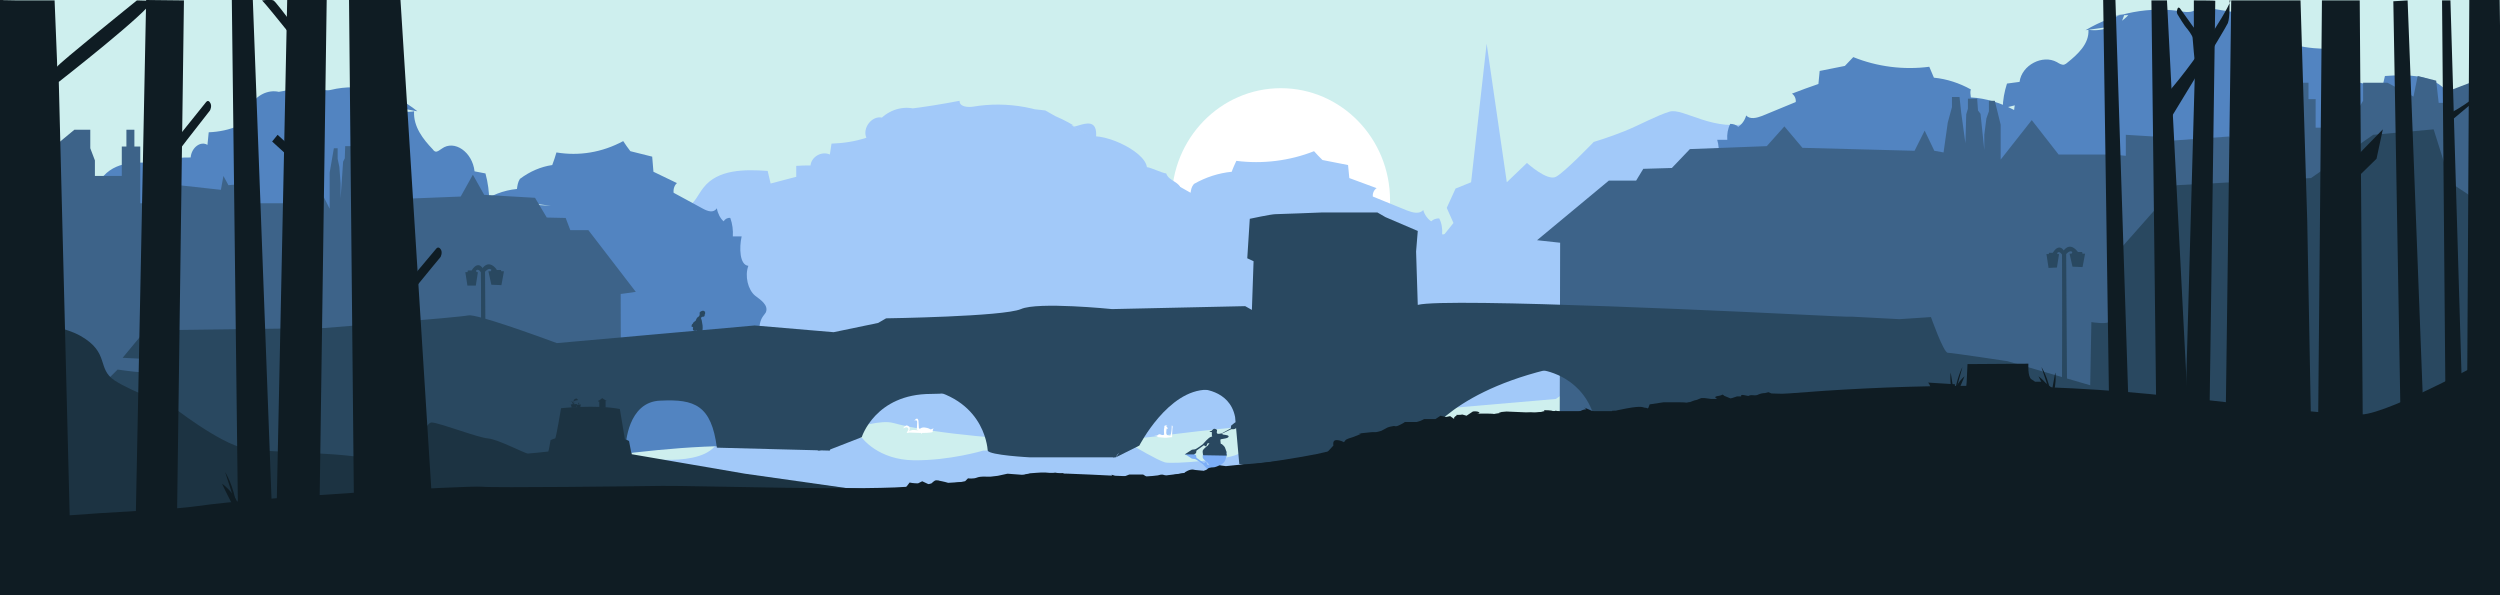 <?xml version="1.0" encoding="utf-8"?>
<!-- Generator: Adobe Illustrator 18.0.0, SVG Export Plug-In . SVG Version: 6.00 Build 0)  -->
<svg version="1.2" baseProfile="tiny" id="Layer_1" xmlns="http://www.w3.org/2000/svg" xmlns:xlink="http://www.w3.org/1999/xlink"
	 x="0px" y="0px" viewBox="0 350.1 595.3 141.7" xml:space="preserve">
<rect x="0" y="350.1" width="595.3" height="141.7" fill="#333333" stroke="none"/>
<rect x="0.7" y="350" fill="#CEEFEE" width="595" height="141"/>
<path fill="#A2C9F9" d="M205.3,454.4c0,0,3.8,5.2,12.3,5.3s16.5-2.3,16.5-2.3l36-1c0,0,5.5,3.3,7.3,3.8s16.3-0.7,17.7-2.2
	c1.3-1.5,31.3-1.2,31.3-1.2s-31.5,20.3-32,20.3s-137.7-4.7-137.7-4.7l-9.5-14.2c0,0,8,3.7,11.2,3.7s-8.7-3.2-8.7-3.2
	s15.6,3.1,20.4-2.2C175,451.4,205.3,454.4,205.3,454.4z"/>
<ellipse fill="#FFFFFF" cx="305" cy="397.8" rx="26" ry="26.7"/>
<path fill="#F9DF7C" d="M272,396.4c-0.7-0.6-2.2-0.1-2,0.8"/>
<path fill="#A2C9F9" d="M248.9,376.4c-0.9-0.1-1.8-0.2-2.7-0.3c0.3,0.9,0.7,1.7,1,2.6c2.8,0.4,5.7,0.8,8.5,1.3
	c-7.1-4.3-15.8-5.9-24-4.5c-1.3,0.2-3.3,0-3.2-1.4c-4.2,0.8-8.4,1.5-12.7,2c0.9,0,1.8,0.1,2.7,0.1c-2.9-1-6.2-0.2-8.5,1.9
	c-2.4-0.5-4.7,2.5-3.7,4.8c-2.7,0.9-5.5,1.3-8.3,1.4c-0.1,0.9-0.3,1.8-0.4,2.6c-1.9-0.9-4.4,0.5-4.6,2.6c-1.1,0-2.3,0-3.4,0.1
	c0,0.9,0,1.8,0,2.6c-2,0.5-4.1,1.1-6.1,1.6c-0.2-1-0.5-2-0.7-3c-5.5-0.4-11.9-0.4-15.3,4c-1.3,1.6-2.1,3.9-4,4.6
	c3.3,2.2,3.4,7.1,2.3,11c-1.1,3.9-2.9,7.8-2,11.7c0.9,3.9,4.2,6.7,7.4,9.2c5.8,4.5,11.8,9.1,18.7,11.6c5.1,1.8-8.4,11.3-3.1,12.4
	c5.3,1.1,20.6-5.9,25.8-4.5c10.3,2.8,29.7,4.1,40.4,4.5c12.4,0.5,24.6-1.8,36.9-3c17.3-1.8,34.8-2.7,52.1-2.8
	c2.6-6.9,5.8-13.6,9.8-19.9c-0.9-2.3-1.7-5.3,0-7.1c0.3-0.3,0.6-0.5,0.8-0.9c0.8-1.5-1.5-2.5-3-3.4c-2-1.2-2.9-4.1-1.8-6.2
	c-2.4-0.1-2.5-3.7-1.9-6.1c-0.8,0-1.6,0-2.5,0c0.1-1.3-0.1-2.7-0.7-3.8c-0.7,0-1.4,0.2-1.9,0.7c-0.9-0.6-1.6-1.6-1.9-2.7
	c-0.9,1.1-2.6,0.6-3.9,0.1c-2.7-1.1-5.4-2.2-8.1-3.3c-0.1-0.8,0.3-1.6,0.9-2c-2.2-0.8-4.3-1.6-6.5-2.4c-0.1-1-0.2-2.1-0.3-3.1
	c-2-0.4-4.1-0.8-6.1-1.2c-0.7-0.7-1.4-1.4-2-2.1c-5.8,2.3-12.3,3.1-18.5,2.3c-0.4,0.9-0.8,1.7-1.1,2.6c-3.1,0.3-6.2,1.3-9,2.9
	c-0.6,0.7-0.7,1.4-0.8,2.1"/>
<path fill="#A2C9F9" d="M281.2,395.4c0-2-2.9-2.1-3.5-4c-1-0.1-3.6-1.4-4.6-1.5c-0.5-4-11.4-8.9-14.9-6.9c-0.5,0.3,5.2,1.6,4.6,1.5
	c-0.3-0.1-2.6,3.4-2.9,3.2c4.3-13.8-5.1-5.4-5.1-7.9"/>
<path fill="#5284C1" d="M123.1,395.1c-3.2,0.3-6.3,1.5-9,3.5c-0.1-1.1-0.2-2.3-0.8-3s-1.9-0.1-1.7,1c6.5,0.8,13.1,1.7,19.6,2.5
	c-4.9-0.3-9.8-0.6-14.7-0.9c0-2.3-0.3-4.6-0.9-6.8c-0.9-0.2-1.7-0.3-2.6-0.5c-0.5-4.6-4.8-7.6-7.8-5.4c-0.5,0.3-1,0.8-1.5,0.7
	c-0.3-0.1-0.5-0.3-0.7-0.6c-2.2-2.3-4.6-5.3-4.4-9c-3,0.6-6.2-1-8.3-4.1c1.1,0,2.1,0.1,3.2,0.1c-0.8-0.1-1.6-0.3-2.3-0.4
	c0.3,1,0.6,2,0.9,3c2.4,0.5,4.9,1,7.3,1.4c-6.1-4.9-13.6-6.8-20.6-5.1c-1.1,0.3-2.8,0-2.8-1.6c-3.6,0.9-7.3,1.7-10.9,2.3
	c0.8,0,1.5,0.1,2.3,0.1c-2.5-1.1-5.4-0.2-7.3,2.2c-2.1-0.5-4,2.9-3.2,5.5c-2.3,1-4.7,1.5-7.2,1.6c-0.1,1-0.2,2-0.3,3
	c-1.6-1-3.8,0.6-4,3c-1,0-2,0-2.9,0.1c0,1,0,2,0,3c-1.7,0.6-3.5,1.2-5.2,1.8c-0.2-1.2-0.4-2.3-0.6-3.5c-4.7-0.5-10.3-0.4-13.2,4.6
	c-1.1,1.9-1.8,4.4-3.4,5.3c2.9,2.5,2.9,8.2,2,12.6s-2.5,9-1.8,13.5c0.7,4.5,3.6,7.7,6.3,10.5c5,5.2,10.1,10.5,16,13.3
	c4.3,2.1,9,2.7,13.5,4s8.9,3.2,13.4,4.8c8.9,3.2,18,5,27.2,5.4c10.6,0.5,21.3-0.8,31.9-2.2c14.9-2,29.7-4.3,44.7-4.5
	c2.2-8,5-15.6,8.4-22.8c-0.8-2.7-1.5-6,0-8.1c0.2-0.3,0.5-0.6,0.7-1c0.6-1.7-1.3-2.9-2.6-3.9c-1.7-1.4-2.5-4.7-1.6-7.1
	c-2.1-0.2-2.2-4.3-1.6-7c-0.7,0-1.4,0-2.1,0c0.1-1.5-0.1-3-0.6-4.4c-0.6-0.1-1.2,0.2-1.6,0.8c-0.8-0.7-1.4-1.9-1.6-3.1
	c-0.8,1.2-2.2,0.7-3.3,0.1c-2.3-1.3-4.7-2.5-7-3.8c-0.1-0.9,0.2-1.8,0.8-2.3c-1.9-0.9-3.7-1.8-5.6-2.7c-0.1-1.2-0.2-2.4-0.3-3.6
	c-1.7-0.4-3.5-0.9-5.2-1.3c-0.6-0.8-1.2-1.6-1.7-2.4c-5,2.7-10.5,3.6-15.9,2.7c-0.3,1-0.6,2-1,3c-2.7,0.4-5.3,1.5-7.7,3.3
	C123.3,393.5,123.2,394.3,123.1,395.1z"/>
<polygon fill="#3D6389" points="0,395.1 2.3,393.6 2.2,383 4.4,380.8 8,383 8,385.9 9.7,385.9 10,380.4 12.9,379.3 13.6,384.4 
	17.7,381 21.5,381 21.5,385.4 22.6,388.3 22.6,392 29,392 29,385 30.1,385 30.1,381 32,381 32,385 33.4,385 33.4,398.5 40.9,398.5 
	42.6,394.2 52.6,395.3 53.2,392 54.4,394.2 58.8,393.8 58.8,398.9 60.8,398.5 69.4,398.5 73.6,390.1 78.5,399.8 78.5,396 
	78.5,391.2 79.5,385.4 80.4,385.4 80.4,387.9 80.8,389.8 81.1,393.8 81.1,397.4 81.7,388.6 82.1,387.8 82.2,384.9 83.6,384.9 
	83.6,387.3 83.9,388.7 84,395.8 84.7,388.3 84.9,384.5 86.2,384.5 86.2,386.9 86.8,390.8 87.5,398 88.9,397.6 90.5,392.7 
	92.1,397.6 109.7,396.9 112.6,391.7 115.3,396.5 127.4,397.2 130.2,401.9 134.7,402 135.8,404.9 140.1,404.9 151.4,419.6 
	147.8,420.1 147.9,464 147.7,475 0,475 0,395.6 2,394 "/>
<path fill="#A2C9F9" d="M417.3,379.2c-9,2.7-16.6-3.6-19.8-2.5c-3.2,1-6.9,3.1-10.6,4.6c-3.7,1.5-7.4,2.6-7.4,2.6s-6.9,7.2-9,8.3
	c-2.1,1.1-6.9-3.3-6.9-3.3l-4.8,4.6l-4.8-33l-3.7,33l-3.7,1.5l-2.1,4.6l1.6,3.6l-3.7,4.6l-0.5,5.7v4.3l-3.7,19.1l2.1,10.8l30.2-2.6
	l59.1-42.5l11.7-9.7c0.3-0.7,0.7-10.7-3-10C436.7,381.8,420.6,378.3,417.3,379.2z"/>
<path fill="#5284C1" d="M476.9,375.9c0-2,0.4-4,1-5.9c1-0.1,2-0.3,3-0.4c0.5-4,5.5-6.6,8.9-4.7c0.5,0.3,1.1,0.7,1.7,0.6
	c0.3-0.1,0.6-0.3,0.8-0.5c2.5-2,5.2-4.5,5-7.8c3.4,0.5,7.1-0.9,9.5-3.5c-1.2,0-2.4,0.1-3.6,0.1c0.9-0.1,1.8-0.2,2.7-0.3
	c-0.3,0.9-0.7,1.7-1,2.6c-2.8,0.4-5.5,0.8-8.3,1.2c7-4.2,15.5-5.8,23.4-4.4c1.3,0.2,3.2,0,3.1-1.4c4.1,0.8,8.2,1.4,12.4,2
	c-0.9,0-1.7,0.1-2.6,0.1c2.8-0.9,6.1-0.2,8.3,1.9c2.4-0.5,4.6,2.5,3.6,4.8c2.6,0.9,5.4,1.3,8.2,1.4c0.1,0.9,0.3,1.7,0.4,2.6
	c1.8-0.9,4.3,0.5,4.5,2.6c1.1,0,2.2,0,3.3,0.1c0,0.9,0,1.7,0,2.6c2,0.5,4,1,6,1.6c0.2-1,0.5-2,0.7-3c5.4-0.4,11.7-0.4,15,4
	c1.2,1.6,2,3.8,3.9,4.6c-3.3,2.1-3.3,7-2.3,10.9c1.1,3.8,2.8,7.7,2,11.6c-0.9,3.9-4.1,6.6-7.2,9.1c-5.7,4.5-11.5,9-18.2,11.5
	c-4.9,1.8-10.2,2.3-15.3,3.5c-5.1,1.1-10.2,2.8-15.2,4.1c-10.1,2.7-20.5,4.3-31,4.7c-12.1,0.5-24.2-0.7-36.2-1.9
	c-16.9-1.8-33.8-3.7-50.8-3.8c-2.5-6.9-5.7-13.5-9.5-19.7c0.9-2.3,1.7-5.2,0-7c-0.3-0.3-0.6-0.5-0.7-0.9c-0.7-1.5,1.5-2.5,2.9-3.3
	c2-1.2,2.8-4,1.8-6.2c2.4-0.1,2.5-3.7,1.8-6c0.8,0,1.6,0,2.4,0c-0.1-1.3,0.1-2.6,0.7-3.8c0.7,0,1.4,0.2,1.9,0.7
	c0.9-0.6,1.6-1.6,1.9-2.7c0.9,1,2.5,0.6,3.8,0.1c2.7-1.1,5.3-2.2,8-3.3c0.1-0.8-0.3-1.6-0.9-2c2.1-0.8,4.2-1.6,6.3-2.3
	c0.1-1,0.2-2.1,0.3-3.1c2-0.4,4-0.8,6-1.2c0.7-0.7,1.3-1.4,2-2.1c5.7,2.3,12,3.1,18.1,2.3c0.4,0.9,0.7,1.7,1.1,2.6
	c3.1,0.3,6.1,1.3,8.8,2.8c-0.2,0.5-0.1,1.2,0,1.9c3.6,0.2,7.1,1.3,10.3,3c0.1-0.9,0.2-2,0.9-2.6c0.7-0.6,2.1-0.1,2,0.8"/>
<polygon fill="#3D6389" points="595.3,383.5 591.7,382.1 592,371.7 588.7,369.6 583.2,371.7 583.2,374.6 580.7,374.6 580.1,369.3 
	575.7,368.2 574.7,373.1 568.5,369.8 562.7,369.8 562.7,374.1 561,376.9 561,380.5 551.4,380.5 551.4,373.7 549.7,373.7 
	549.7,369.8 546.9,369.8 546.9,373.7 544.7,373.7 544.7,386.9 533.3,386.9 530.8,382.6 515.6,383.7 514.8,380.5 512.8,382.6 
	506.2,382.2 506.2,387.2 503.2,386.9 490.2,386.9 483.8,378.7 476.4,388.1 476.4,384.4 476.4,379.8 475,374.1 473.6,374.1 
	473.6,376.6 473,378.3 472.5,382.2 472.5,385.8 471.6,377.2 471,376.4 470.8,373.6 468.6,373.6 468.6,376 468.2,377.3 468,384.2 
	467,376.9 466.6,373.2 464.8,373.2 464.8,375.6 463.8,379.3 462.8,386.4 460.6,386 458.3,381.2 455.9,386 429.2,385.3 424.9,380.2 
	420.7,384.9 402.4,385.6 398.1,390.1 391.3,390.3 389.6,393.1 383.1,393.1 366,407.3 371.5,407.9 371.4,450.6 371.7,461.2 
	595.3,461.2 595.3,384 592.3,382.4 "/>
<path fill="#294860" d="M595.3,429.6l-4.8-0.2l-11.2,10l-55.8,2.5l-22.8,0.8l-22.7-6.6c0,0-13.2-2-14.2-2s-4-8.5-4-8.5l-7.5,0.5
	l-11.4-0.6l0,0c0,0-0.3,0-0.9,0h-0.5l0,0c-0.6,0-1.5-0.1-2.5-0.1c-18-0.9-92.6-4.5-99.4-2.7l-0.4-12.7l0.4-4.9l-7.7-3.3l-1.9-1.1
	h-13.4c0,0-10,0.4-10.9,0.4c-1,0-6.1,1.1-6.1,1.1l-0.6,9.4l1.5,0.7l-0.4,11.6l-1.6-0.9l-31.7,0.7c0,0-17.7-1.8-21.7,0
	c-4.2,1.8-32.1,2.2-32.1,2.2l-1.9,1.1l-10.6,2.2l-18.8-1.6l-47.1,4.2c-4.9-1.8-19.2-7-21.1-6.6c-2.2,0.5-34.2,3-34.2,3l-37.5,0.5
	l-5.8,0.8l-4.8,5.8l4,0.2c0,0,1,3.2,0,3.2c-1,0-5.2-0.6-5.2-0.6l-4,4l7.5,17.2l86.5,10.5l25-6.2l1.5-11.8c0,0.1,0.1,0.3,0.1,0.4
	c1.3,4.9,4.4,4,4.4,4s0.4-10.5,8.3-10.7c8.1-0.4,12.1,1.1,13.4,11.2l26.9,0.7c0,0,3.3-16.7,19.8-15.2c16.7,1.6,17.7,14.1,17.8,15.2
	c0.4,1.1,10,1.6,10,1.6h20.5c0,0,8.1-16.7,19.8-16.3c0,0,7.3,0,8.6,6.7l1,11.2l11.1,2.2l23.4-0.7l8.1-0.4l2.5-5.6l-1.5-0.7
	c0,0,5.4-11.2,29.4-17.2c0,0,20.5,0.4,30.3,23c0,0,5.2,4.9,24.4,2.9l1-5.6c0,0,6.8-9.2,13.4-12.4c-0.7,6.9-1.2,13-0.9,13
	c0.8,0,160.2,6.5,160.2,6.5L595.3,429.6z"/>
<path fill="#1C3342" d="M-1,427.1c0,0,13.1-1,20.2,3c7,4,3.8,7.8,8.1,10.6s13.5,6,13.5,6s11.4,9,17.6,10.2s26.2,0.6,33.1,3.4
	c6.9,2.8,9-9.9,11.4-9.6s10.9,3.6,13.3,3.8c2.4,0.2,8.8,3.6,9.5,3.6c0.8,0,11.2-1.2,11.9-1.2s8.4,0.6,8.4,0.6l31.4,5.4l24,3.4
	l17.3,1c0,0-33.1,33-34.1,33c-1,0-185.6,6.1-185.6,6.1V427.1z"/>
<path fill="#294860" d="M165,428L165,428c0.1,0,0,0.1,0,0.2c0,0.1,0,0.4,0,0.4s0.1,0.2,0.2,0.2c0,0,0.2,0.1,0.3,0.1s0.2,0,0.3-0.1
	h0.1c0,0,0,0.1,0,0.2c0,0.1,0,0.2,0,0.2s-0.1,0.1,0,0.1c0,0,0,0,0,0.1c0,0,0,0-0.1,0.1c0,0.1,0,0.1,0,0.1c0.1,0,0.1,0,0,0.1
	c-0.1,0.2-0.1,0.3-0.1,0.3s-0.1,0.2-0.1,0.4s0.2,0.4,0.2,0.6c0,0.1,0.2,0.4,0.2,0.4c0,0.1,0,0.4,0,0.4s0.1,0.4,0,0.4v0.3h0.1
	l-0.1,0.3c0,0-0.1,0.4-0.2,0.4c0,0.1-0.1,0.1-0.1,0.9v0.3c0,0,0.1,0.6-0.1,1.2c0,0,0,0.1-0.1,0.1v0.1c0,0-0.1,0-0.1,0.1
	c0,0.1,0,0.1,0,0.2l0.1,0.1h0.2h0.2l0.1-0.1h0.3h0.3v0.1c0,0,0,0.1,0.1,0.1c0.1,0,0.3,0.1,0.4,0l0.2-0.1l0.2,0.1l0.3,0.1
	c0,0,0.4,0,0.4,0c0.1,0,0.3-0.1,0.3-0.1s0.2-0.2,0.1-0.3c0-0.1-0.2-0.1-0.2-0.1h-0.2c0,0-0.3-0.1-0.3-0.2l-0.2-0.1h-0.3l-0.1-0.1
	c0,0-0.1-0.2-0.1-0.4c0-0.1,0-0.4,0-0.6c0-0.1,0.2-0.7,0.2-0.7c0-0.1,0-0.4,0-0.4c0,0,0-0.4,0.1-0.4l0.2-0.4c0,0,0-0.1,0-0.2
	c0-0.1-0.1-0.2-0.1-0.2v-0.1c0,0,0-0.3-0.1-0.3c-0.1,0-0.1-0.1-0.1-0.2c0-0.1-0.1-0.3-0.1-0.3v-0.2l-0.1-0.1v-0.2l-0.1-0.1v-0.2
	v-0.1l0.1-0.2c0,0,0.1,0.1,0.1,0.2c0,0.1,0,0.1,0,0.1h-0.1c0,0,0,0.1,0.1,0c0,0,0.1,0.1,0.1,0l0,0l0,0c0,0,0.1,0,0.2,0
	c0,0,0.1,0,0.1-0.1s0.1-0.2,0.1-0.2v-0.1c0,0,0-0.1,0-0.2c0-0.1-0.2-0.3-0.2-0.3l-0.1-0.1c0,0,0.1-0.2-0.1-0.2l-0.2-0.2
	c0,0,0.2-0.7,0.1-1.5c-0.1-0.7-0.2-1.2-0.2-1.2l-0.1-0.3l-0.1-0.3l0.2-0.2c0,0,0.2-0.1,0.3-0.1s0.2,0,0.2,0s0.1,0,0.1-0.1v-0.1l0,0
	l0,0l0,0l0,0l0,0h0.1V425V425c0,0,0-0.1,0.1-0.1c0-0.1,0-0.3,0-0.3v-0.1v-0.1v-0.1H168h-0.1h-0.1l-0.1-0.1c0,0-0.1-0.1-0.2-0.1
	c-0.1,0-0.2,0-0.2,0l-0.3,0.1c-0.1,0-0.2,0.1-0.2,0.1s0,0.1-0.1,0.1l-0.1,0.1c0,0,0,0.2,0,0.3s0,0.2,0,0.2s0,0.2-0.1,0.3
	c-0.1,0.1-0.1,0.2-0.1,0.2s-0.2,0-0.2,0.1c0,0-0.2,0.1-0.2,0.2c0,0-0.2,0.2-0.2,0.3l-0.1,0.3l-0.1,0.1c0,0-0.3,0.2-0.4,0.3
	c-0.1,0.1-0.2,0.3-0.2,0.3l-0.1,0.2c0,0,0-0.1-0.1,0c0,0-0.1,0.2-0.1,0.3c0,0,0,0.2-0.1,0.2C165,428,165,428,165,428z M166.2,434.7
	c0,0,0.1-0.6,0.1-0.6c0-0.2,0-0.2,0-0.2l0.1-0.4c0,0,0.1-0.3,0.1-0.4c0-0.1,0.2-0.3,0.2-0.3l0.1-0.1v-0.1l0.2-0.1l0.2-0.1
	c0,0,0.1,0.1,0.1,0.3c-0.1,0.2-0.1,0.3-0.1,0.3s-0.1,0.2-0.1,0.3c0,0.1-0.1,0.2,0,0.4c0,0.3,0,0.3,0,0.3s0,0.6,0,0.6
	c0,0.1,0,0.4,0,0.4l-0.1,0.4v0.1l-0.2-0.1l-0.1-0.1h-0.1c0,0-0.1,0-0.2-0.2C166.3,435,166.2,434.7,166.2,434.7z"/>
<polygon fill="#0F1C23" points="34.8,350.1 32.1,484.6 42,484.6 43.8,350.2 "/>
<path fill="#0F1C23" d="M38,388.2l11-13.7c0,0,0.5-0.8,1,0c0.6,0.8,0,1.9,0,1.9S39.3,390,38.8,391.1S38,388.2,38,388.2z"/>
<path fill="#0F1C23" d="M-1.1,350.1l0.4,139H17l-3-119.5c0,0,21.9-17.1,22.2-19.3l-3.6-0.1c0,0-19,15.3-19,15.8
	c0.1,0.4-0.4-10-0.6-15.8H4.2L-1.1,350.1z"/>
<polygon fill="#0F1C23" points="55.2,350 56.8,483.5 65.2,483.5 60.2,350 "/>
<polygon fill="#0F1C23" points="68.4,349.5 65.6,484 75.9,484 77.8,349.6 "/>
<path fill="#0F1C23" d="M63.3,351.2c0,0,11.1,13.2,12.4,16.4s0-3.5,0-3.5s-9.9-13.7-10.6-13.9c-0.7-0.3-2.7,0-2.7,0L63.3,351.2z"/>
<polygon fill="#0F1C23" points="83.1,349.1 84.4,482.7 103.7,482.4 95.3,349.1 "/>
<path fill="#294860" d="M505.7,442.6l-0.4-33.7l13-14.7l32-1.7l14.8-10.3l14.4-1.3l4,12.7l6.5,4.3l2.2,50.7l0.4,11.3l-72.3,0.3
	l-22.7-11.7l0.4-21.7c0,0,4.3,0.7,4.3-0.3s0-12.3,0-12.3l5.8-0.7l14.8,13.7l2.9,12.3L505.7,442.6z"/>
<path fill="#0F1C23" d="M92.3,423.1l11.5-13.7c0,0,0.5-0.8,1.1,0s0,1.9,0,1.9S93.6,424.9,93.2,426C92.7,427,92.3,423.1,92.3,423.1z"
	/>
<polygon fill="#0F1C23" points="73,388.5 66.1,382.2 64.8,383.8 72.7,391 "/>
<polygon fill="#0F1C23" points="556.2,392.4 567.4,380.9 565.9,387.9 561.5,392.2 "/>
<path fill="#0F1C23" d="M522.4,350.2v6.5l-3.3-4.6c0,0-0.4-0.5-0.6,0.1c-0.2,0.6-0.2,0.9,0,1.3c0.2,0.4,1.8,2.9,2.1,3.2
	c0.3,0.3,1.5,1.9,1.5,2.4c0,0.5,0.6,6.7,0.6,6.3c0-0.4-3.2,114-3.2,114h6.2l1.8-129.1C527.5,350.2,522.4,350.2,522.4,350.2z"/>
<polygon fill="#0F1C23" points="552.9,350.2 551.8,472.2 562.8,476.1 561.9,350.2 "/>
<g>
	<polygon fill="#0F1C23" points="512.3,350.2 513.8,478.7 522.6,478.7 516,350.2 	"/>
	<path fill="#0F1C23" d="M530.9,350.2c1.6-1.1-6.8,13.1-14.9,22.2l0.8,6c0,0,13.2-21.6,13.7-22.8S530.9,350.2,530.9,350.2z"/>
</g>
<polygon fill="#0F1C23" points="500.8,349.5 502.6,472.7 507.3,460.7 503.7,349.2 "/>
<polygon fill="#0F1C23" points="581.5,350.2 582.6,478.7 587.3,478.7 583.5,350.2 "/>
<path fill="#0F1C23" d="M591.4,371.2c0.8-0.3-3.3,3.4-7.7,5.7l0.5,1.5c0,0,6.7-5.6,7-5.9C591.5,372.3,591.4,371.2,591.4,371.2z"/>
<polygon fill="#0F1C23" points="531.3,350.2 529.6,478.4 550.8,478.1 549.4,402.7 547.8,350.2 "/>
<polygon fill="#0F1C23" points="569.9,350.4 571.9,465.9 577.3,454.6 573.3,350.2 "/>
<path fill="#FFFFFF" d="M219.3,453.5c0-0.1,0.1-0.3,0.1-0.3l0,0h-0.1l-2.7-0.1l-0.6,0.1c0,0-0.1-0.1-0.1-0.1s0.5-0.7,0.4-0.9
	c-0.1-0.2-0.3-0.5-0.7-0.3s-0.5,0.2-0.5,0.2l0.1-0.2c0,0,0.1-0.2,0.3-0.3c0.1-0.1,0.3-0.2,0.4-0.2s0.6,0.2,0.7,0.5
	c0.1,0.3-0.1,0.9-0.1,0.9s0.4-0.4,1.3-0.3c0.9,0.1,0.9,0.1,1,0.1c0.1,0.1-0.5-0.2-0.5-0.2s0.1-1.1,0.1-1.8s-0.8-0.3-0.8-0.3l0.3-0.2
	c0,0,0.1-0.3,0.4-0.3c0.3-0.1,0.4,0.5,0.4,0.5l0.1,1.7l0.2,0.3c0,0,0.3-0.5,1.2-0.4c0.9,0.1,1.3,0.4,1.3,0.4s0.1,0.1,0.3,0
	c0.2-0.1,0.5-0.2,0.5-0.2s-0.3,0.5-0.2,0.8c0.1,0.3-2.5,0.3-2.5,0.3L219.3,453.5z"/>
<path fill="#FFFFFF" d="M274.9,453.7l0.2,0.2c0,0,0.5-0.1,0.6-0.2c0.1-0.1,0.2-0.2,0.5-0.2c0.3,0.1,0.4,0.2,0.6,0.2s0.4-0.1,0.4-0.1
	s-0.1-1.3,0-1.5c0.1-0.1,0-0.5,0.1-0.6c0.1-0.1,0.2-0.1,0.3-0.1c0.1,0,0.2,0,0.2,0h0.2l-0.2,0.1c0,0-0.1,0-0.1,0.1
	c0,0.1,0.1,0,0.2,0.2s0.1,0.2,0.2,0.3c0,0.1-0.1,0.1-0.1,0.1s-0.2-0.1-0.2,0c0,0.1-0.1,0.5-0.1,1c0.1,0.5,0.2,0.5,0.5,0.6
	c0.3,0.1,0.5,0.1,0.5,0.1s0.3-1,0.3-1.9s0-0.3,0-0.3s0-0.6,0.2-0.1c0.2,0.5,0,0.2,0,0.2s-0.1,1.4-0.1,1.8c0,0.4,0,0.6,0,0.6
	s-0.4,0-1,0.1c-0.6,0.1-1,0-1.2,0c-0.1,0-1.1-0.1-1.1-0.1l-0.3-0.2L274.9,453.7z"/>
<polygon fill="#0F1C23" points="588,348.6 587.3,476.9 596.5,476.6 595.9,401.1 595.2,348.6 "/>
<path fill="#294860" d="M197.5,457.2l7.7-3c0,0,3.2-10.3,16.5-10.3c13.3,0-15.7-4.3-15.7-4.3l-16.7,15.8l5.7,2l1.8-0.5L197.5,457.2z
	"/>
<path fill="#294860" d="M266.5,457.9l-0.8,1.1l5.6-2.8c0,0,6.8-13.3,16.2-13.3s-8-1-8-1L263,453.4l2.2,5.7L266.5,457.9z"/>
<path fill="#294860" d="M367,438.2c0,0,9,1,12.3,10.2c3.3,9.2,12.2,1.7,12.2,1.7l2.5-12.3l-29.3-3L367,438.2z"/>
<path fill="#0F1C23" d="M464.2,444.3c0,0,4,1,4.1-3.2c0.2-4.3,0.2-4.3,0.2-4.3l14.5-0.1c0,0-0.2,3.1,0.7,3.7s0.9,0.6,0.9,0.6h2.1
	l2.1,1.6L464.2,444.3z"/>
<path fill="#0F1C23" d="M465.7,444.7l-0.2-2.5l0-0.6l-6.4-0.4c0,0,0.9,0.8,0.5,2.3c-0.5,1.5-1.4,2.5-1.4,2.5l10.9-1.9"/>
<g>
	<path fill="#0F1C23" d="M54.6,476.3c0,0,2.8-2,0.5-6.5s-2.2-4.5-2.2-4.5s4.8,3.2,4.5,8.8s-2.8,3.5-2.8,3.5V476.3z"/>
	<path fill="#0F1C23" d="M54,474.4c0,0,2-1.3,2.8-5.9c0.8-4.6,0.8-4.6,0.8-4.6s0.8,3.9-1.5,8.9s-2.6,2.7-2.6,2.7L54,474.4z"/>
	<path fill="#0F1C23" d="M55.9,473.2c0,0,0.5-2.1-0.9-6.4c-1.4-4.3-1.4-4.3-1.4-4.3s2,3,2.8,8.4s-0.3,3.6-0.3,3.6L55.9,473.2z"/>
</g>
<g>
	<path fill="#0F1C23" d="M486.9,449c0,0,2.3-1.7,0.4-5.5c-1.9-3.8-1.9-3.8-1.9-3.8s4,2.7,3.8,7.3c-0.2,4.6-2.3,2.9-2.3,2.9V449z"/>
	<path fill="#0F1C23" d="M486.3,447.5c0,0,1.7-1.1,2.4-4.9c0.7-3.8,0.7-3.8,0.7-3.8s0.6,3.3-1.3,7.4c-1.9,4.2-2.2,2.3-2.2,2.3
		L486.3,447.5z"/>
	<path fill="#0F1C23" d="M488,446.5c0,0,0.5-1.8-0.7-5.4c-1.2-3.6-1.2-3.6-1.2-3.6s1.7,2.5,2.4,7.1c0.7,4.6-0.2,3-0.2,3L488,446.5z"
		/>
</g>
<path fill="#7CAEF7" d="M284.3,458.2l-2.2,0l1.7,1.1c0,0,0.4,0.1,0.7,0.1s1.9,1.2,1.9,1.2s1.4,1.7,2,1.8c0.6,0.1,0.2,0.1,0.2,0.1
	s-0.1,0.8,0,0.9c0.1,0.1-0.2,0.1-0.2,0.1l-0.4,0.1l0.1,0.1l0.4,0.1c0,0,0.4,0.5,0.6,0.5s0.7-0.1,0.7-0.4c0-0.2-0.1-0.4-0.1-0.4
	l0.2-0.4h0.4l0.6,0.1l2.2,1.2c0,0,0,0.6,0.1,0.7c0.1,0.1,0.9,0.7,0.9,0.7s0.8,0.2,0.9,0.1c0.2-0.1,0.5-0.4,0.5-0.4s-1.2-1.3-1.7-1.3
	s-0.6,0-0.6,0l-2.3-1.1l0.4-0.2c0,0,1.1-0.1,1.2-0.3c0.2-0.2-0.1-0.5-0.7-0.6s-1.1-0.2-1.1-0.2s-0.1,0-0.1-0.3
	c0-0.3,0.1-0.8,0.1-0.8s0.2,0,0.3-0.1c0.1-0.1,0.6-0.5,0.7-0.8s0.4-1.1,0.4-1.1s-0.1-0.1-0.1-0.2c0-0.1,0.2-0.6,0.1-0.6
	s-5.6,0.1-5.6,0.1s-0.2,0.8-0.1,1.1s0.7,0.8,0.7,0.8l0.5,0.4l0.4,0.6l-0.5-0.1l-0.1-0.3l-0.2-0.4l-0.3,0.1l-0.2,0.2l-1.8-1.3
	l-0.1-0.6L284.3,458.2z"/>
<g>
	<path fill="#0F1C23" d="M466.6,449c0,0-2-1.7-0.4-5.5c1.6-3.8,1.6-3.8,1.6-3.8s-3.4,2.7-3.2,7.3s2,2.9,2,2.9V449z"/>
	<path fill="#0F1C23" d="M467.1,447.5c0,0-1.4-1.1-2-4.9c-0.6-3.8-0.6-3.8-0.6-3.8s-0.5,3.3,1.1,7.4s1.9,2.3,1.9,2.3L467.1,447.5z"
		/>
	<path fill="#0F1C23" d="M465.7,446.5c0,0-0.4-1.8,0.6-5.4c1-3.6,1-3.6,1-3.6s-1.4,2.5-2,7.1c-0.6,4.6,0.2,3,0.2,3L465.7,446.5z"/>
</g>
<g>
	<path fill="#1C3342" d="M131.4,463.2l-0.3-2.6c0,0-0.2-0.5-0.2-0.9s-0.1-1.4-0.2-1.5s-0.2-0.5-0.1-0.7s0.5-2.6,0.5-2.6
		s0.9-0.4,1.1-0.4c0.2,0,1.4-7.2,1.4-7.2s8.5-0.9,14,0.2l1.2,7.2c0,0,1,0.3,1,0.5c0,0.1,0.5,2.6,0.5,2.6s0.2,0.2,0.1,0.6
		c-0.1,0.4-0.3,1.9-0.3,1.9s0.1,0.4,0,0.5c-0.1,0.1-0.1,1-0.2,1.3c-0.1,0.3-0.2,0.7-0.2,0.7l0,0.3L131.4,463.2z"/>
	<g>
		<polygon fill="#1C3342" points="136.1,447 135.9,446.4 137.4,446.3 137.2,447.1 136.1,447.2 		"/>
		<path fill="#1C3342" d="M136.4,446.5c0,0,0-0.7-0.4-0.8c-0.4-0.1-0.5,0-0.5,0s0.5-0.1,0.7,0c0.2,0.1,0.5,0.2,0.4,0.7c0,0,0,0,0,0
			C136.4,446.9,136.4,446.5,136.4,446.5z"/>
		<path fill="#1C3342" d="M136.6,446.5c0,0-0.2-1.1,0.2-1.3c0.1-0.1,0.2-0.1,0.3-0.2c0,0,0.1,0,0.2,0c0.1,0,0,0,0.1,0.1
			c0,0,0,0-0.1,0c0,0,0,0,0,0c0.1,0,0.1,0,0.2,0.1c0,0,0.1,0,0.1,0s0,0.1,0,0.1c0,0,0,0.1,0,0.1c0,0,0,0,0,0c0,0-0.1,0-0.1,0
			c-0.1,0-0.1,0-0.2,0c0,0-0.1,0-0.1,0.1c-0.1,0-0.1,0-0.2,0c0,0,0-0.1,0-0.2c-0.1,0-0.2,0-0.2,0c-0.1,0-0.1,0-0.2-0.1
			c0,0,0.1,0,0.1,0c0,0,0,0,0,0c0,0,0.1,0,0.1,0c0,0,0,0,0.1,0c0,0,0.1-0.1,0.1,0c0.1,0,0,0.1,0,0.2c-0.1,0.1-0.1,0.1-0.2,0.2
			C136.5,445.7,136.6,446.1,136.6,446.5C136.9,447.7,136.6,446.5,136.6,446.5z"/>
		<path fill="#1C3342" d="M136.6,446.4c0-0.1,0.1-0.1,0.1-0.2c0,0,0.1-0.1,0.1-0.1c0.1,0,0.1,0,0.2-0.1c0.2,0,0.4,0,0.6,0
			c0.1,0,0.2,0,0.3,0.1c-0.1,0-0.1-0.1-0.2-0.1c0,0-0.1,0-0.1,0c-0.2,0-0.4,0-0.6,0c0,0-0.1,0-0.1,0c-0.1,0-0.1,0-0.2,0.1
			c-0.1,0.1-0.3,0.2-0.4,0.3"/>
	</g>
	<polygon fill="#1C3342" points="142.7,447.1 142.7,445.7 142.4,445.7 142.4,445.5 142.6,445.5 143.4,444.9 144.3,445.5 
		144.4,445.5 144.4,445.6 144.2,445.6 144.2,447.2 	"/>
	<polygon fill="#1C3342" points="137.3,447 137.2,446.5 138.3,446.4 138.2,447 137.3,447.1 	"/>
	<path fill="#1C3342" d="M137.7,446.6c0,0,0-0.5,0.2-0.6c0.2-0.1,0.2,0,0.2,0s-0.2-0.1-0.3,0S137.6,446.1,137.7,446.6
		C137.6,446.5,137.6,446.5,137.7,446.6C137.7,446.9,137.7,446.6,137.7,446.6z"/>
	<path fill="#1C3342" d="M137.6,446.5c0-0.1,0-0.1,0-0.2c0,0,0-0.1,0-0.1c0,0,0.1,0,0.1,0c0.1,0,0.1,0,0.2,0c0,0,0.1,0,0.1,0
		c0,0,0,0-0.1-0.1c0,0,0,0,0,0c-0.1,0-0.1,0-0.2,0c0,0,0,0,0,0c0,0,0,0-0.1,0.1C137.6,446.3,137.6,446.4,137.6,446.5"/>
</g>
<g>
	<g>
		<path fill="#294860" d="M491.3,439.9l-0.3-29.5c0,0,1.5-3.3,3.8-0.3l-1,0.7c0,0-0.3-1.8-1.8-0.2l0.2,30.7L491.3,439.9z"/>
		<polygon fill="#294860" points="492.8,410.5 493.5,413.6 495.9,413.7 496.5,410.5 		"/>
		<path fill="#294860" d="M493.2,410.7l0.3-0.6h2.3c0,0,0.2,0.8,0,0.9C495.6,411.1,493.2,410.7,493.2,410.7z"/>
	</g>
	<g>
		<path fill="#294860" d="M491.6,440.1l0.3-29.5c0,0-1.2-3.3-3.1-0.3l0.8,0.7c0,0,0.3-1.8,1.5-0.2l-0.1,30.7L491.6,440.1z"/>
		<polygon fill="#294860" points="490.3,410.6 489.8,413.8 487.8,413.9 487.3,410.6 		"/>
		<path fill="#294860" d="M490.1,410.9l-0.3-0.6h-1.9c0,0-0.2,0.8,0,0.9C488.1,411.3,490.1,410.9,490.1,410.9z"/>
	</g>
</g>
<g>
	<g>
		<path fill="#294860" d="M114.8,444.1l-0.3-29.5c0,0,1.5-3.3,3.8-0.3l-1,0.7c0,0-0.3-1.8-1.8-0.2l0.2,30.7L114.8,444.1z"/>
		<polygon fill="#294860" points="116.3,414.7 117,417.9 119.4,418 120,414.7 		"/>
		<path fill="#294860" d="M116.7,415l0.3-0.6h2.3c0,0,0.2,0.8,0,0.9C119.1,415.4,116.7,415,116.7,415z"/>
	</g>
	<g>
		<path fill="#294860" d="M115.1,444.3l0.3-29.5c0,0-1.2-3.3-3.1-0.3l0.8,0.7c0,0,0.3-1.8,1.5-0.2l-0.1,30.7L115.1,444.3z"/>
		<polygon fill="#294860" points="113.8,414.9 113.3,418.1 111.3,418.1 110.8,414.9 		"/>
		<path fill="#294860" d="M113.6,415.1l-0.3-0.6h-1.9c0,0-0.2,0.8,0,0.9C111.6,415.6,113.6,415.1,113.6,415.1z"/>
	</g>
</g>
<path fill="#294860" d="M284.3,458.3l-2.2,0l1.7-1.1c0,0,0.4-0.1,0.7-0.1s1.9-1.2,1.9-1.2s1.4-1.7,2-1.8c0.6-0.1,0.2-0.1,0.2-0.1
	s-0.1-0.8,0-0.9c0.1-0.1-0.2-0.1-0.2-0.1l-0.4-0.1l0.1-0.1l0.4-0.1c0,0,0.4-0.5,0.6-0.5s0.7,0.1,0.7,0.4s-0.1,0.4-0.1,0.4l0.2,0.4
	h0.4l0.6-0.1l2.2-1.2c0,0,0-0.6,0.1-0.7c0.1-0.1,0.9-0.7,0.9-0.7s0.8-0.2,0.9-0.1c0.2,0.1,0.5,0.4,0.5,0.4s-1.2,1.3-1.7,1.3
	c-0.6,0-0.6,0-0.6,0l-2.3,1.1l0.4,0.2c0,0,1.1,0.1,1.2,0.3c0.2,0.2-0.1,0.5-0.7,0.6c-0.6,0.1-1.1,0.2-1.1,0.2s-0.1,0-0.1,0.3
	c0,0.3,0.1,0.8,0.1,0.8s0.2,0,0.3,0.1s0.6,0.5,0.7,0.8c0.1,0.3,0.4,1.1,0.4,1.1s-0.1,0.1-0.1,0.2s0.2,0.6,0.1,0.6s-5.6-0.1-5.6-0.1
	s-0.2-0.8-0.1-1.1s0.7-0.8,0.7-0.8l0.5-0.4l0.4-0.6l-0.5,0.1l-0.1,0.3l-0.2,0.4l-0.3-0.1l-0.2-0.2l-1.8,1.3l-0.1,0.6L284.3,458.3z"
	/>
<g>
	<path fill="#0F1C23" d="M-1.2,514.3l387.3-0.3v-66c0,0-2,0-4.7,0c-2.9,0-6.7,0-9.9,0c-6.1,0-24.7,2.1-29.2,2.1s-18.9,6.1-28.7,8.1
		c-9.8,2-29.5,4.3-36.7,5.2s-27.9-1.7-34.5,0s-14.6,1.1-24.2,2.4c-9.6,1.3-53.4-0.1-60.5,0c-7.2,0.1-39.8,0.5-43,0.2
		c-3.2-0.3-52.4,2.4-67.6,4.6c-10.5,1.5-36.2,1.5-48.2,4.7"/>
	<path fill="#0F1C23" d="M511.6,443.9c18.8,1.8,43.7,5.2,50.7,4.9c6.9-0.2,33.3-14.9,33.3-14.9l1,80l-229.8,0.2l17.9-65.8
		c0.1-0.1,0.2-0.2,0.3-0.2C388.4,448.5,447,437.7,511.6,443.9z"/>
</g>
<path fill="#0F1C23" d="M215.3,466.7l1.3-1.7c0.8,0.2,2,0.2,2,0.2l1-0.5l1.5,0.7l0.7-0.2c0.8-0.7,0.8-0.8,1.7-0.7
	c0.8,0.2-1.7-0.3,0.8,0.2c2.5,0.5,1,0.7,2.5,0.5s3-0.5,3-0.5l0.7-0.7c0,0,1.3,0.2,2.2-0.2c0.8-0.3,2.2-0.2,2.2-0.2h1l1.7-0.2
	l2.3-0.5l4,0.3c0,0,0.3-0.2,1-0.3c0.7-0.2-0.3,0,1.7-0.2c2-0.2,3.3,0,3.3,0s0.7,0,1.2,0c0.5,0-1.3-0.3,0.5,0
	c1.8,0.3,1.2-0.2,1.8,0.3c0.7,0.5-0.3,0.5,0.7,0.5s1,0,1,0l0,0l1.7-0.3c0.7,0.7,0.7,0.7,0.7,0.7l0.7-0.3c0,0,2.5-0.2,3-0.2
	c0.5,0-0.3,0,0.5,0c0.8,0,1.5,0.2,1.5,0.2s0.2,0.2,1.2,0c1-0.2-0.5-0.8,1-0.2c1.5,0.7,1.5,0.7,1.5,0.7l0,0c0,0,0.2-0.3,0.7-0.5
	c0.5-0.2,1.3-0.5,1.3-0.5h1.8h1.5l0.8,0.5c2-0.2,2.7-0.3,2.7-0.3c1-0.3,1.2-0.2,1.7,0c0.5,0.2,0.5,0.2,0.5,0.2l4.2-0.8
	c0,0-0.3,0,0.7-0.5c1-0.5,1.7-0.2,1.7-0.2l2,0.2c0,0-0.2,0.3,0.7-0.2c0.8-0.5,0.2-0.3,0.8-0.5c0.7-0.2,1,0,1.7-0.3
	c0.7-0.3,0.7-0.3,0.7-0.3l1.5,0.2c0,0,4.7-0.5,5.3-0.5c0.7,0,17.8-1.7,17.8-1.7l2.5-2.7c0,0-0.3-1.3,0.7-1.3s1.8,0.5,1.8,0.5
	c0.7-0.7,0-0.3,0.7-0.7c0.7-0.3,0.7-0.3,0.7-0.3l0,0c0,0-0.7,0.3,1-0.3c1.7-0.7,1.7-0.7,1.7-0.7s-1.5,0,0.7-0.2
	c2.2-0.2,1.5-0.2,2.2-0.2s0.7,0,0.7,0l1.2-0.3l1.5-0.8c0,0,0.5-0.2,1.2-0.3c0.7-0.2,0.5,0.3,1.7-0.3s1.2-0.7,1.2-0.7h2.8l1-0.3
	l0.8-0.4h1.2h0.8h0.7l1.2-0.8c1.3,0.3,1.3,0.3,1.3,0.3l1-0.2c1,0.7,1,0.7,1,0.7s-0.3-0.3,0.3-0.7c0.7-0.3-0.5-0.3,0.7-0.3
	c1.2,0,0.5-0.2,1.2,0c0.7,0.2,0.7,0.2,0.7,0.2l0,0l1.5-1c0,0,1-0.2,1.5,0.2c0.5,0.4-1.8,0.3,0.5,0.3c2.3,0-0.2,0,1.7,0
	s0.8,0.2,1.8,0s-2.5,0.5,0,0c2.5-0.5,4.7,0.1,1-0.2c-1.2-0.1,1.5-0.3,1.5-0.3l4.7,0.2h1.2l1.2,0.2l2-0.5c0,0-0.7-0.3,0.8-0.2
	c1.5,0.1,0.7,0.2,1.5,0.2s-0.5-0.3,0.8,0c1.3,0.3-0.7,0,1.3,0.3c2,0.3,1,0.3,2,0.3s1,0,1,0s1.5-1,2.3-1c0.8,0-1.5-1,0.8,0
	c2.3,1,1.8,1,1.8,1l2.2,0.1c0,0-0.3,0.2,1-0.3c1.3-0.5-0.2-0.5,1.3-0.5c1.5,0,0.8,0,0.8,0s-2.5,0.3,1.7-0.5c4.2-0.8,4-0.2,4.7-0.2
	s0.3,0.8,0.7,0c0.3-0.8,0.3-0.8,0.3-0.8l3.3-0.5c0,0-2.5,0,0.7,0c3.2,0,1.2,0,3.2,0s1.2,0.2,2,0c0.8-0.2-0.2,0.2,0.8-0.2
	c1-0.4,1-0.3,1-0.3l1.3-0.5h0.8l1.5,0.2h1.5c0,0-1.2-0.5,0.2-0.7c1.3-0.2,0.8-0.5,1.3-0.2c0.5,0.3-0.7-0.2,0.5,0.3
	c1.2,0.5,1.2,0.5,1.2,0.5l1.5-0.5h1c0,0-0.3-0.5,0.7-0.3s1,0.2,1,0.2s0.3-0.2,0.8-0.2s1,0.2,1.7-0.2c0.7-0.3,1.5-0.3,1.5-0.3
	l0.8-0.2l0.7,0.3l7,0.2L350,454.5L270.7,467l-54.3,2.5L215.3,466.7z"/>
</svg>
